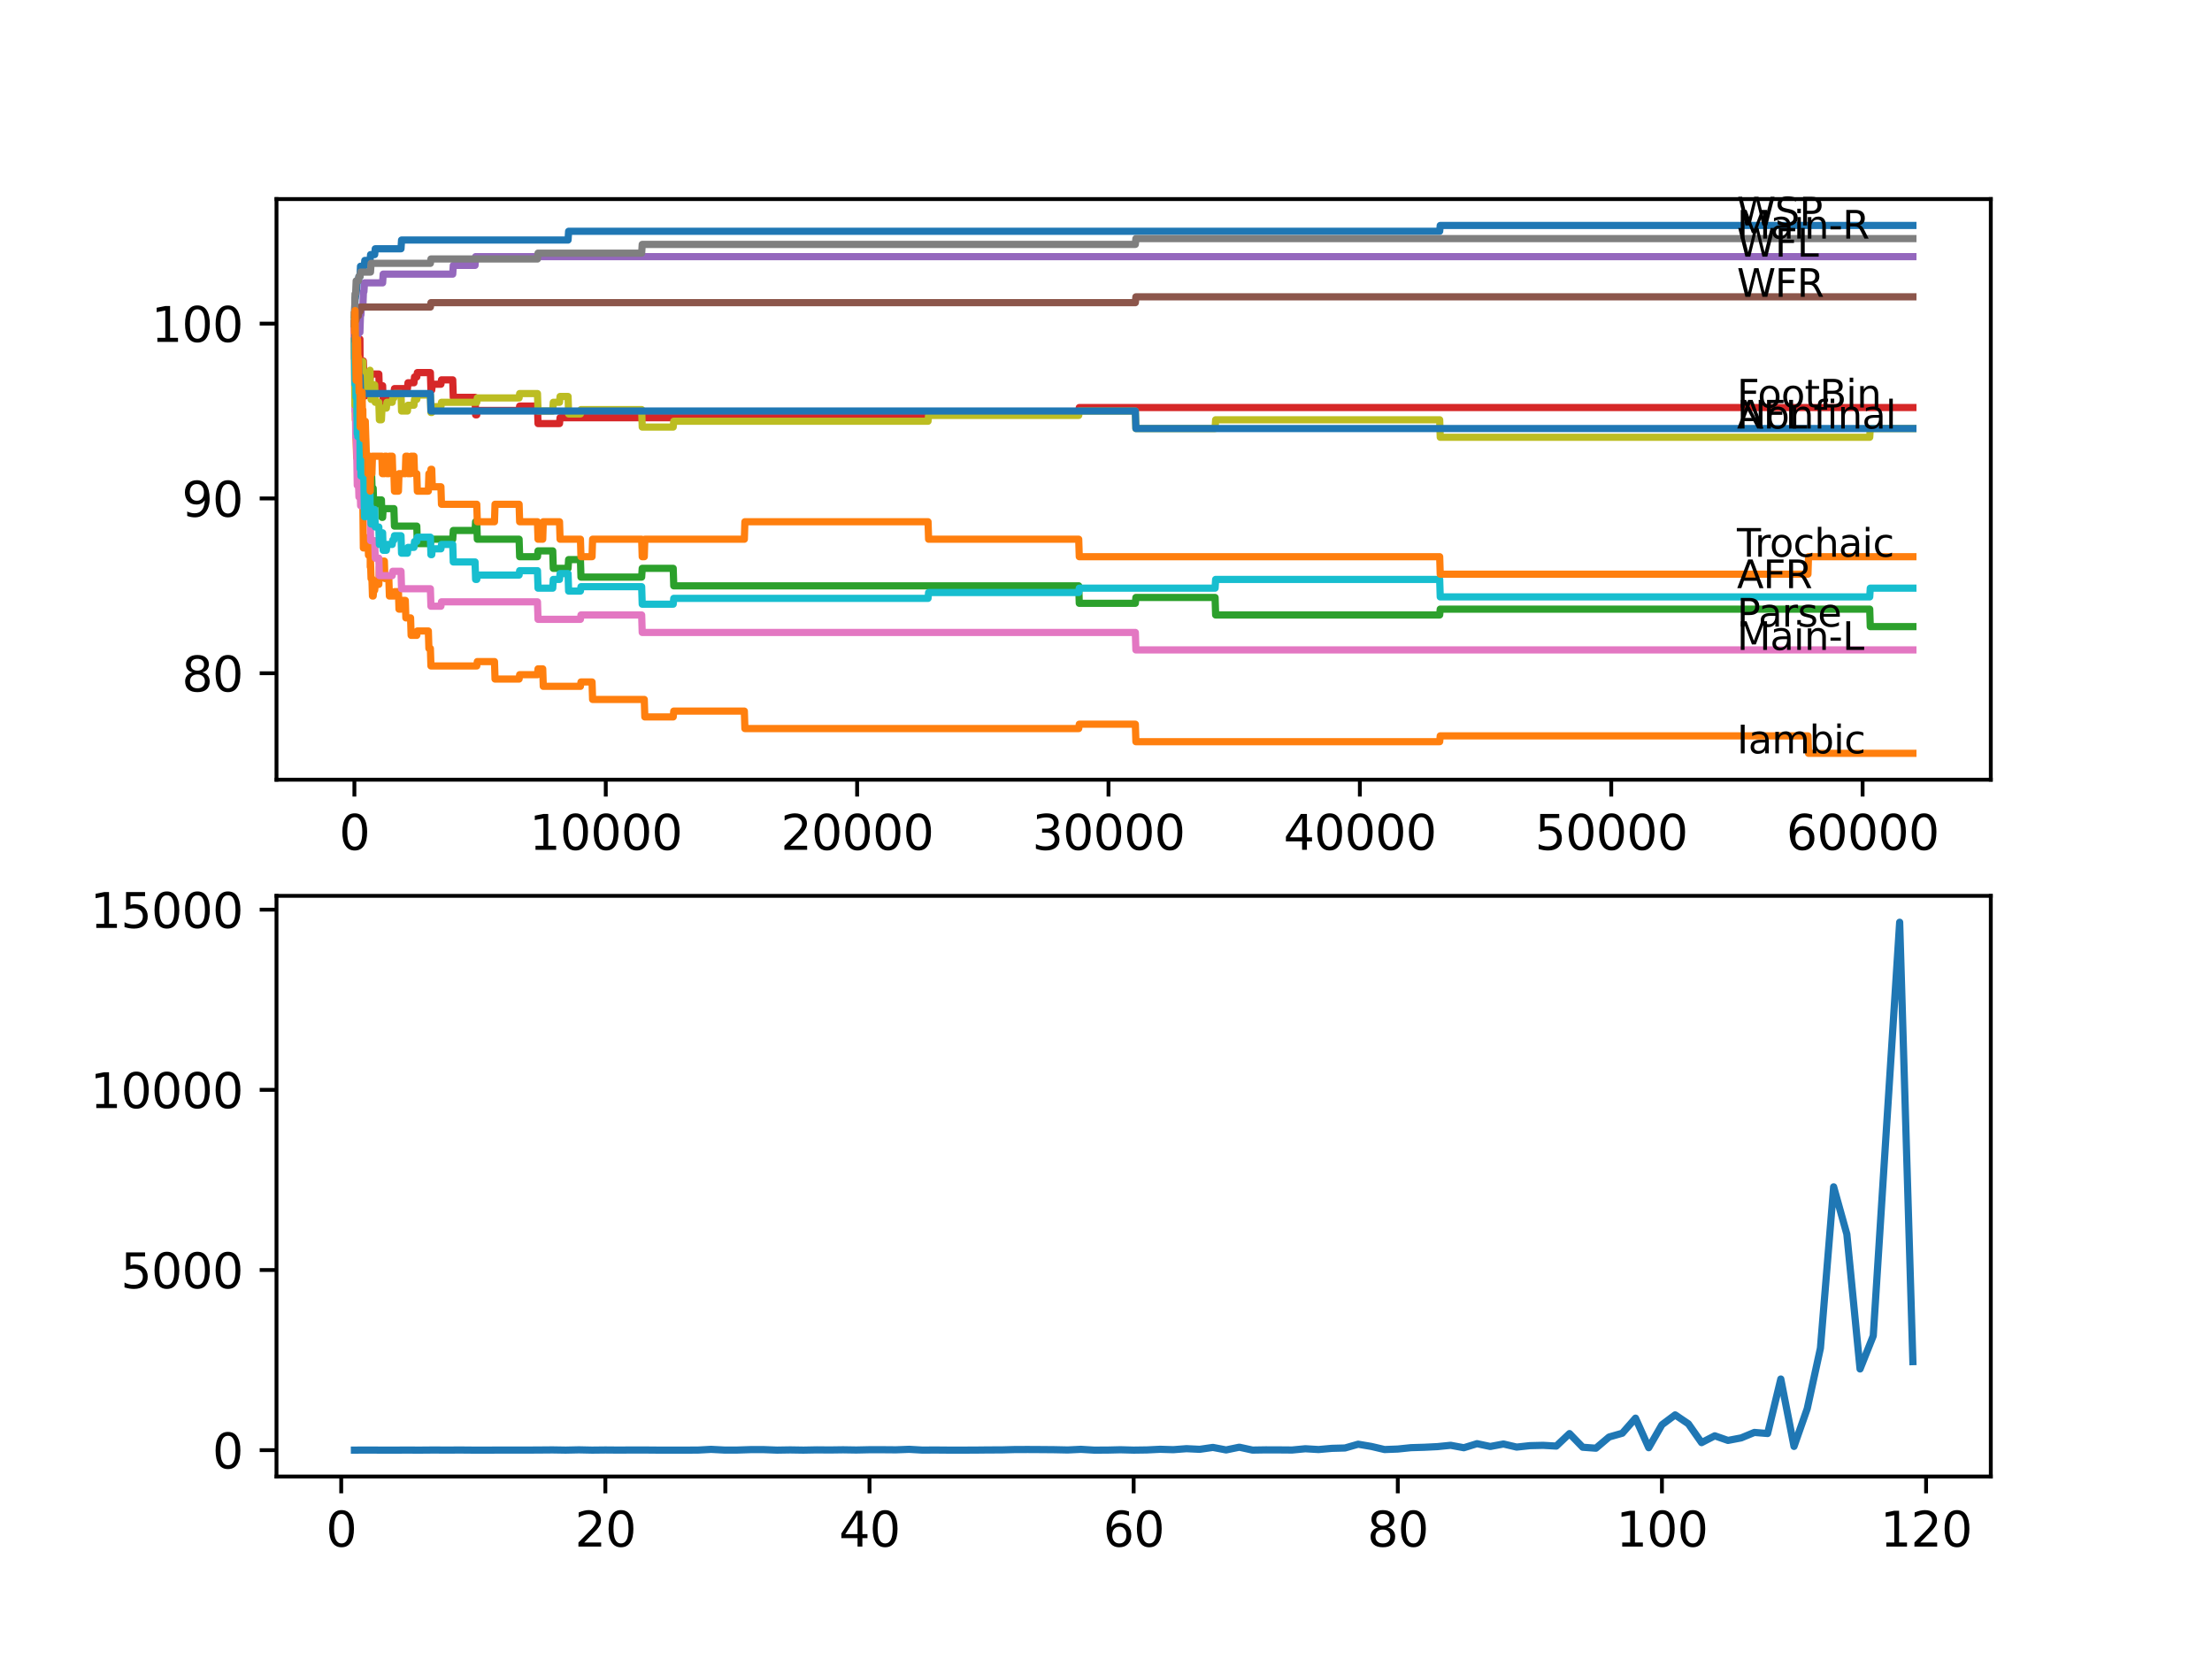 <?xml version="1.0" encoding="utf-8" standalone="no"?>
<!DOCTYPE svg PUBLIC "-//W3C//DTD SVG 1.1//EN"
  "http://www.w3.org/Graphics/SVG/1.1/DTD/svg11.dtd">
<svg xmlns:xlink="http://www.w3.org/1999/xlink" width="460.8pt" height="345.6pt" viewBox="0 0 460.8 345.6" xmlns="http://www.w3.org/2000/svg" version="1.1">
 <defs>
  <style type="text/css">*{stroke-linejoin: round; stroke-linecap: butt}</style>
 </defs>
 <g id="figure_1">
  <g id="patch_1">
   <path d="M 0 345.6 
L 460.8 345.6 
L 460.8 0 
L 0 0 
z
" style="fill: #ffffff"/>
  </g>
  <g id="axes_1">
   <g id="patch_2">
    <path d="M 57.6 162.432 
L 414.72 162.432 
L 414.72 41.472 
L 57.6 41.472 
z
" style="fill: #ffffff"/>
   </g>
   <g id="matplotlib.axis_1">
    <g id="xtick_1">
     <g id="line2d_1">
      <defs>
       <path id="m37c43d8605" d="M 0 0 
L 0 3.5 
" style="stroke: #000000; stroke-width: 0.8"/>
      </defs>
      <g>
       <use xlink:href="#m37c43d8605" x="73.827" y="162.432" style="stroke: #000000; stroke-width: 0.8"/>
      </g>
     </g>
     <g id="text_1">
      <!-- 0 -->
      <g transform="translate(70.646 177.03)scale(0.1 -0.1)">
       <defs>
        <path id="DejaVuSans-30" d="M 2034 4250 
Q 1547 4250 1301 3770 
Q 1056 3291 1056 2328 
Q 1056 1369 1301 889 
Q 1547 409 2034 409 
Q 2525 409 2770 889 
Q 3016 1369 3016 2328 
Q 3016 3291 2770 3770 
Q 2525 4250 2034 4250 
z
M 2034 4750 
Q 2819 4750 3233 4129 
Q 3647 3509 3647 2328 
Q 3647 1150 3233 529 
Q 2819 -91 2034 -91 
Q 1250 -91 836 529 
Q 422 1150 422 2328 
Q 422 3509 836 4129 
Q 1250 4750 2034 4750 
z
" transform="scale(0.016)"/>
       </defs>
       <use xlink:href="#DejaVuSans-30"/>
      </g>
     </g>
    </g>
    <g id="xtick_2">
     <g id="line2d_2">
      <g>
       <use xlink:href="#m37c43d8605" x="126.192" y="162.432" style="stroke: #000000; stroke-width: 0.8"/>
      </g>
     </g>
     <g id="text_2">
      <!-- 10000 -->
      <g transform="translate(110.286 177.03)scale(0.1 -0.1)">
       <defs>
        <path id="DejaVuSans-31" d="M 794 531 
L 1825 531 
L 1825 4091 
L 703 3866 
L 703 4441 
L 1819 4666 
L 2450 4666 
L 2450 531 
L 3481 531 
L 3481 0 
L 794 0 
L 794 531 
z
" transform="scale(0.016)"/>
       </defs>
       <use xlink:href="#DejaVuSans-31"/>
       <use xlink:href="#DejaVuSans-30" x="63.623"/>
       <use xlink:href="#DejaVuSans-30" x="127.246"/>
       <use xlink:href="#DejaVuSans-30" x="190.869"/>
       <use xlink:href="#DejaVuSans-30" x="254.492"/>
      </g>
     </g>
    </g>
    <g id="xtick_3">
     <g id="line2d_3">
      <g>
       <use xlink:href="#m37c43d8605" x="178.556" y="162.432" style="stroke: #000000; stroke-width: 0.8"/>
      </g>
     </g>
     <g id="text_3">
      <!-- 20000 -->
      <g transform="translate(162.65 177.03)scale(0.1 -0.1)">
       <defs>
        <path id="DejaVuSans-32" d="M 1228 531 
L 3431 531 
L 3431 0 
L 469 0 
L 469 531 
Q 828 903 1448 1529 
Q 2069 2156 2228 2338 
Q 2531 2678 2651 2914 
Q 2772 3150 2772 3378 
Q 2772 3750 2511 3984 
Q 2250 4219 1831 4219 
Q 1534 4219 1204 4116 
Q 875 4013 500 3803 
L 500 4441 
Q 881 4594 1212 4672 
Q 1544 4750 1819 4750 
Q 2544 4750 2975 4387 
Q 3406 4025 3406 3419 
Q 3406 3131 3298 2873 
Q 3191 2616 2906 2266 
Q 2828 2175 2409 1742 
Q 1991 1309 1228 531 
z
" transform="scale(0.016)"/>
       </defs>
       <use xlink:href="#DejaVuSans-32"/>
       <use xlink:href="#DejaVuSans-30" x="63.623"/>
       <use xlink:href="#DejaVuSans-30" x="127.246"/>
       <use xlink:href="#DejaVuSans-30" x="190.869"/>
       <use xlink:href="#DejaVuSans-30" x="254.492"/>
      </g>
     </g>
    </g>
    <g id="xtick_4">
     <g id="line2d_4">
      <g>
       <use xlink:href="#m37c43d8605" x="230.921" y="162.432" style="stroke: #000000; stroke-width: 0.8"/>
      </g>
     </g>
     <g id="text_4">
      <!-- 30000 -->
      <g transform="translate(215.015 177.03)scale(0.1 -0.1)">
       <defs>
        <path id="DejaVuSans-33" d="M 2597 2516 
Q 3050 2419 3304 2112 
Q 3559 1806 3559 1356 
Q 3559 666 3084 287 
Q 2609 -91 1734 -91 
Q 1441 -91 1130 -33 
Q 819 25 488 141 
L 488 750 
Q 750 597 1062 519 
Q 1375 441 1716 441 
Q 2309 441 2620 675 
Q 2931 909 2931 1356 
Q 2931 1769 2642 2001 
Q 2353 2234 1838 2234 
L 1294 2234 
L 1294 2753 
L 1863 2753 
Q 2328 2753 2575 2939 
Q 2822 3125 2822 3475 
Q 2822 3834 2567 4026 
Q 2313 4219 1838 4219 
Q 1578 4219 1281 4162 
Q 984 4106 628 3988 
L 628 4550 
Q 988 4650 1302 4700 
Q 1616 4750 1894 4750 
Q 2613 4750 3031 4423 
Q 3450 4097 3450 3541 
Q 3450 3153 3228 2886 
Q 3006 2619 2597 2516 
z
" transform="scale(0.016)"/>
       </defs>
       <use xlink:href="#DejaVuSans-33"/>
       <use xlink:href="#DejaVuSans-30" x="63.623"/>
       <use xlink:href="#DejaVuSans-30" x="127.246"/>
       <use xlink:href="#DejaVuSans-30" x="190.869"/>
       <use xlink:href="#DejaVuSans-30" x="254.492"/>
      </g>
     </g>
    </g>
    <g id="xtick_5">
     <g id="line2d_5">
      <g>
       <use xlink:href="#m37c43d8605" x="283.285" y="162.432" style="stroke: #000000; stroke-width: 0.8"/>
      </g>
     </g>
     <g id="text_5">
      <!-- 40000 -->
      <g transform="translate(267.379 177.03)scale(0.1 -0.1)">
       <defs>
        <path id="DejaVuSans-34" d="M 2419 4116 
L 825 1625 
L 2419 1625 
L 2419 4116 
z
M 2253 4666 
L 3047 4666 
L 3047 1625 
L 3713 1625 
L 3713 1100 
L 3047 1100 
L 3047 0 
L 2419 0 
L 2419 1100 
L 313 1100 
L 313 1709 
L 2253 4666 
z
" transform="scale(0.016)"/>
       </defs>
       <use xlink:href="#DejaVuSans-34"/>
       <use xlink:href="#DejaVuSans-30" x="63.623"/>
       <use xlink:href="#DejaVuSans-30" x="127.246"/>
       <use xlink:href="#DejaVuSans-30" x="190.869"/>
       <use xlink:href="#DejaVuSans-30" x="254.492"/>
      </g>
     </g>
    </g>
    <g id="xtick_6">
     <g id="line2d_6">
      <g>
       <use xlink:href="#m37c43d8605" x="335.65" y="162.432" style="stroke: #000000; stroke-width: 0.8"/>
      </g>
     </g>
     <g id="text_6">
      <!-- 50000 -->
      <g transform="translate(319.744 177.03)scale(0.1 -0.1)">
       <defs>
        <path id="DejaVuSans-35" d="M 691 4666 
L 3169 4666 
L 3169 4134 
L 1269 4134 
L 1269 2991 
Q 1406 3038 1543 3061 
Q 1681 3084 1819 3084 
Q 2600 3084 3056 2656 
Q 3513 2228 3513 1497 
Q 3513 744 3044 326 
Q 2575 -91 1722 -91 
Q 1428 -91 1123 -41 
Q 819 9 494 109 
L 494 744 
Q 775 591 1075 516 
Q 1375 441 1709 441 
Q 2250 441 2565 725 
Q 2881 1009 2881 1497 
Q 2881 1984 2565 2268 
Q 2250 2553 1709 2553 
Q 1456 2553 1204 2497 
Q 953 2441 691 2322 
L 691 4666 
z
" transform="scale(0.016)"/>
       </defs>
       <use xlink:href="#DejaVuSans-35"/>
       <use xlink:href="#DejaVuSans-30" x="63.623"/>
       <use xlink:href="#DejaVuSans-30" x="127.246"/>
       <use xlink:href="#DejaVuSans-30" x="190.869"/>
       <use xlink:href="#DejaVuSans-30" x="254.492"/>
      </g>
     </g>
    </g>
    <g id="xtick_7">
     <g id="line2d_7">
      <g>
       <use xlink:href="#m37c43d8605" x="388.014" y="162.432" style="stroke: #000000; stroke-width: 0.8"/>
      </g>
     </g>
     <g id="text_7">
      <!-- 60000 -->
      <g transform="translate(372.108 177.03)scale(0.1 -0.1)">
       <defs>
        <path id="DejaVuSans-36" d="M 2113 2584 
Q 1688 2584 1439 2293 
Q 1191 2003 1191 1497 
Q 1191 994 1439 701 
Q 1688 409 2113 409 
Q 2538 409 2786 701 
Q 3034 994 3034 1497 
Q 3034 2003 2786 2293 
Q 2538 2584 2113 2584 
z
M 3366 4563 
L 3366 3988 
Q 3128 4100 2886 4159 
Q 2644 4219 2406 4219 
Q 1781 4219 1451 3797 
Q 1122 3375 1075 2522 
Q 1259 2794 1537 2939 
Q 1816 3084 2150 3084 
Q 2853 3084 3261 2657 
Q 3669 2231 3669 1497 
Q 3669 778 3244 343 
Q 2819 -91 2113 -91 
Q 1303 -91 875 529 
Q 447 1150 447 2328 
Q 447 3434 972 4092 
Q 1497 4750 2381 4750 
Q 2619 4750 2861 4703 
Q 3103 4656 3366 4563 
z
" transform="scale(0.016)"/>
       </defs>
       <use xlink:href="#DejaVuSans-36"/>
       <use xlink:href="#DejaVuSans-30" x="63.623"/>
       <use xlink:href="#DejaVuSans-30" x="127.246"/>
       <use xlink:href="#DejaVuSans-30" x="190.869"/>
       <use xlink:href="#DejaVuSans-30" x="254.492"/>
      </g>
     </g>
    </g>
   </g>
   <g id="matplotlib.axis_2">
    <g id="ytick_1">
     <g id="line2d_8">
      <defs>
       <path id="m6ec04d6be3" d="M 0 0 
L -3.5 0 
" style="stroke: #000000; stroke-width: 0.8"/>
      </defs>
      <g>
       <use xlink:href="#m6ec04d6be3" x="57.6" y="140.245" style="stroke: #000000; stroke-width: 0.8"/>
      </g>
     </g>
     <g id="text_8">
      <!-- 80 -->
      <g transform="translate(37.875 144.044)scale(0.1 -0.1)">
       <defs>
        <path id="DejaVuSans-38" d="M 2034 2216 
Q 1584 2216 1326 1975 
Q 1069 1734 1069 1313 
Q 1069 891 1326 650 
Q 1584 409 2034 409 
Q 2484 409 2743 651 
Q 3003 894 3003 1313 
Q 3003 1734 2745 1975 
Q 2488 2216 2034 2216 
z
M 1403 2484 
Q 997 2584 770 2862 
Q 544 3141 544 3541 
Q 544 4100 942 4425 
Q 1341 4750 2034 4750 
Q 2731 4750 3128 4425 
Q 3525 4100 3525 3541 
Q 3525 3141 3298 2862 
Q 3072 2584 2669 2484 
Q 3125 2378 3379 2068 
Q 3634 1759 3634 1313 
Q 3634 634 3220 271 
Q 2806 -91 2034 -91 
Q 1263 -91 848 271 
Q 434 634 434 1313 
Q 434 1759 690 2068 
Q 947 2378 1403 2484 
z
M 1172 3481 
Q 1172 3119 1398 2916 
Q 1625 2713 2034 2713 
Q 2441 2713 2670 2916 
Q 2900 3119 2900 3481 
Q 2900 3844 2670 4047 
Q 2441 4250 2034 4250 
Q 1625 4250 1398 4047 
Q 1172 3844 1172 3481 
z
" transform="scale(0.016)"/>
       </defs>
       <use xlink:href="#DejaVuSans-38"/>
       <use xlink:href="#DejaVuSans-30" x="63.623"/>
      </g>
     </g>
    </g>
    <g id="ytick_2">
     <g id="line2d_9">
      <g>
       <use xlink:href="#m6ec04d6be3" x="57.6" y="103.833" style="stroke: #000000; stroke-width: 0.8"/>
      </g>
     </g>
     <g id="text_9">
      <!-- 90 -->
      <g transform="translate(37.875 107.632)scale(0.1 -0.1)">
       <defs>
        <path id="DejaVuSans-39" d="M 703 97 
L 703 672 
Q 941 559 1184 500 
Q 1428 441 1663 441 
Q 2288 441 2617 861 
Q 2947 1281 2994 2138 
Q 2813 1869 2534 1725 
Q 2256 1581 1919 1581 
Q 1219 1581 811 2004 
Q 403 2428 403 3163 
Q 403 3881 828 4315 
Q 1253 4750 1959 4750 
Q 2769 4750 3195 4129 
Q 3622 3509 3622 2328 
Q 3622 1225 3098 567 
Q 2575 -91 1691 -91 
Q 1453 -91 1209 -44 
Q 966 3 703 97 
z
M 1959 2075 
Q 2384 2075 2632 2365 
Q 2881 2656 2881 3163 
Q 2881 3666 2632 3958 
Q 2384 4250 1959 4250 
Q 1534 4250 1286 3958 
Q 1038 3666 1038 3163 
Q 1038 2656 1286 2365 
Q 1534 2075 1959 2075 
z
" transform="scale(0.016)"/>
       </defs>
       <use xlink:href="#DejaVuSans-39"/>
       <use xlink:href="#DejaVuSans-30" x="63.623"/>
      </g>
     </g>
    </g>
    <g id="ytick_3">
     <g id="line2d_10">
      <g>
       <use xlink:href="#m6ec04d6be3" x="57.6" y="67.421" style="stroke: #000000; stroke-width: 0.8"/>
      </g>
     </g>
     <g id="text_10">
      <!-- 100 -->
      <g transform="translate(31.512 71.221)scale(0.1 -0.1)">
       <use xlink:href="#DejaVuSans-31"/>
       <use xlink:href="#DejaVuSans-30" x="63.623"/>
       <use xlink:href="#DejaVuSans-30" x="127.246"/>
      </g>
     </g>
    </g>
   </g>
   <g id="line2d_11">
    <path d="M 73.833 65.601 
L 73.848 65.601 
L 73.969 62.142 
L 74.026 62.142 
L 74.142 61.231 
L 74.178 61.231 
L 74.294 60.321 
L 74.304 60.321 
L 74.419 58.501 
L 74.66 58.501 
L 74.775 57.59 
L 74.985 57.59 
L 75.1 55.466 
L 75.88 55.466 
L 75.995 54.253 
L 77.085 54.253 
L 77.2 53.039 
L 78.053 53.039 
L 78.169 51.825 
L 83.536 51.825 
L 83.651 50.004 
L 118.337 50.004 
L 118.453 48.184 
L 299.911 48.184 
L 300.026 46.97 
L 398.487 46.97 
L 398.487 46.97 
" clip-path="url(#pce4323eb65)" style="fill: none; stroke: #1f77b4; stroke-width: 1.5; stroke-linecap: square"/>
   </g>
   <g id="line2d_12">
    <path d="M 73.833 65.601 
L 73.848 65.601 
L 73.985 83.807 
L 73.99 83.807 
L 74.026 87.448 
L 74.1 85.324 
L 74.11 85.324 
L 74.121 84.414 
L 74.178 91.696 
L 74.184 91.696 
L 74.189 91.696 
L 74.304 95.337 
L 74.419 92.606 
L 74.608 92.606 
L 74.723 96.247 
L 74.985 96.247 
L 75.027 94.123 
L 75.063 101.406 
L 75.069 101.406 
L 75.278 101.406 
L 75.393 105.047 
L 75.456 105.047 
L 75.571 104.137 
L 75.576 104.137 
L 75.697 114.15 
L 75.88 114.15 
L 75.995 112.936 
L 76.095 112.936 
L 76.21 112.026 
L 76.645 112.026 
L 76.76 115.667 
L 77.085 115.667 
L 77.126 114.453 
L 77.132 118.095 
L 77.184 116.881 
L 77.299 120.522 
L 77.477 120.522 
L 77.592 124.163 
L 77.739 124.163 
L 77.854 122.949 
L 78.053 122.949 
L 78.169 121.736 
L 78.917 121.736 
L 79.033 118.095 
L 79.457 118.095 
L 79.572 116.881 
L 80.069 116.881 
L 80.185 120.522 
L 81.001 120.522 
L 81.117 124.163 
L 82.059 124.163 
L 82.174 123.253 
L 83.002 123.253 
L 83.117 126.894 
L 83.536 126.894 
L 83.651 125.073 
L 84.431 125.073 
L 84.546 128.715 
L 85.531 128.715 
L 85.646 132.356 
L 86.824 132.356 
L 86.94 131.446 
L 89.233 131.446 
L 89.348 135.087 
L 89.657 135.087 
L 89.772 138.728 
L 99.319 138.728 
L 99.434 137.818 
L 103.01 137.818 
L 103.125 141.459 
L 108.137 141.459 
L 108.252 140.549 
L 111.965 140.549 
L 112.08 139.335 
L 113.059 139.335 
L 113.174 142.976 
L 120.914 142.976 
L 121.029 142.066 
L 123.333 142.066 
L 123.448 145.707 
L 134.214 145.707 
L 134.329 149.348 
L 140.241 149.348 
L 140.357 148.134 
L 155.061 148.134 
L 155.176 151.775 
L 224.716 151.775 
L 224.831 150.865 
L 236.513 150.865 
L 236.629 154.506 
L 299.911 154.506 
L 300.026 153.293 
L 376.63 153.293 
L 376.746 156.934 
L 398.487 156.934 
L 398.487 156.934 
" clip-path="url(#pce4323eb65)" style="fill: none; stroke: #ff7f0e; stroke-width: 1.5; stroke-linecap: square"/>
   </g>
   <g id="line2d_13">
    <path d="M 73.833 67.421 
L 73.948 64.691 
L 74.068 72.883 
L 74.084 72.883 
L 74.11 71.063 
L 74.147 78.345 
L 74.178 78.345 
L 74.189 77.435 
L 74.194 81.076 
L 74.273 81.076 
L 74.335 81.076 
L 74.414 84.717 
L 74.445 82.896 
L 74.493 82.896 
L 74.613 90.179 
L 74.66 90.179 
L 74.775 89.269 
L 74.807 89.269 
L 74.922 92.91 
L 74.974 92.91 
L 75.016 87.145 
L 75.089 90.786 
L 75.184 90.786 
L 75.299 88.965 
L 75.362 88.965 
L 75.482 96.247 
L 75.592 96.247 
L 75.65 95.034 
L 75.655 98.675 
L 75.697 96.854 
L 75.812 96.854 
L 75.927 93.82 
L 76.095 93.82 
L 76.21 97.461 
L 77.085 97.461 
L 77.163 96.247 
L 77.168 99.889 
L 77.189 98.068 
L 77.388 98.068 
L 77.503 101.709 
L 77.739 101.709 
L 77.854 105.35 
L 78.053 105.35 
L 78.169 104.137 
L 79.457 104.137 
L 79.572 107.778 
L 79.708 107.778 
L 79.823 105.957 
L 82.059 105.957 
L 82.174 109.598 
L 86.824 109.598 
L 86.94 113.24 
L 89.657 113.24 
L 89.772 112.329 
L 94.312 112.329 
L 94.428 110.509 
L 98.962 110.509 
L 99.078 108.688 
L 99.319 108.688 
L 99.434 112.329 
L 108.137 112.329 
L 108.252 115.971 
L 111.965 115.971 
L 112.08 114.757 
L 115.143 114.757 
L 115.258 118.398 
L 118.337 118.398 
L 118.453 116.577 
L 120.914 116.577 
L 121.029 120.219 
L 133.67 120.219 
L 133.785 118.398 
L 140.241 118.398 
L 140.357 122.039 
L 224.716 122.039 
L 224.831 125.68 
L 236.513 125.68 
L 236.629 124.467 
L 253.123 124.467 
L 253.239 128.108 
L 299.911 128.108 
L 300.026 126.894 
L 389.496 126.894 
L 389.611 130.535 
L 398.487 130.535 
L 398.487 130.535 
" clip-path="url(#pce4323eb65)" style="fill: none; stroke: #2ca02c; stroke-width: 1.5; stroke-linecap: square"/>
   </g>
   <g id="line2d_14">
    <path d="M 73.833 67.421 
L 73.869 74.704 
L 73.948 70.941 
L 73.958 70.941 
L 74.074 69.121 
L 74.079 69.121 
L 74.163 66.693 
L 74.168 70.334 
L 74.189 69.121 
L 74.32 69.121 
L 74.435 75.493 
L 74.498 75.493 
L 74.623 71.852 
L 74.681 71.852 
L 74.796 70.638 
L 74.974 70.638 
L 75.016 77.92 
L 75.089 77.01 
L 75.095 77.01 
L 75.184 75.796 
L 75.189 79.437 
L 75.194 79.437 
L 75.43 79.437 
L 75.545 77.313 
L 75.582 77.313 
L 75.686 75.189 
L 75.802 78.831 
L 75.812 78.831 
L 75.927 82.472 
L 76.095 82.472 
L 76.21 81.561 
L 76.215 81.561 
L 76.331 80.348 
L 76.613 80.348 
L 76.728 79.134 
L 77.074 79.134 
L 77.189 77.92 
L 78.917 77.92 
L 79.033 81.561 
L 79.546 81.561 
L 79.661 80.348 
L 79.708 80.348 
L 79.823 83.989 
L 80.488 83.989 
L 80.603 82.775 
L 81.708 82.775 
L 81.824 81.865 
L 82.059 81.865 
L 82.174 80.955 
L 84.876 80.955 
L 84.992 79.741 
L 86.233 79.741 
L 86.348 78.527 
L 86.824 78.527 
L 86.94 77.617 
L 89.657 77.617 
L 89.772 81.258 
L 89.94 81.258 
L 90.055 80.044 
L 91.851 80.044 
L 91.967 79.134 
L 94.312 79.134 
L 94.428 82.775 
L 98.962 82.775 
L 99.078 86.416 
L 99.319 86.416 
L 99.434 85.506 
L 108.137 85.506 
L 108.252 84.596 
L 111.965 84.596 
L 112.08 88.237 
L 116.557 88.237 
L 116.672 87.023 
L 193.328 87.023 
L 193.444 85.809 
L 224.716 85.809 
L 224.831 84.899 
L 398.487 84.899 
L 398.487 84.899 
" clip-path="url(#pce4323eb65)" style="fill: none; stroke: #d62728; stroke-width: 1.5; stroke-linecap: square"/>
   </g>
   <g id="line2d_15">
    <path d="M 73.833 67.421 
L 73.869 67.421 
L 73.985 73.794 
L 73.99 73.794 
L 74.105 71.063 
L 74.414 71.063 
L 74.529 69.242 
L 74.974 69.242 
L 75.095 65.601 
L 75.184 65.601 
L 75.299 63.78 
L 75.592 63.78 
L 75.713 60.746 
L 75.812 60.746 
L 75.927 58.925 
L 79.708 58.925 
L 79.823 57.105 
L 94.312 57.105 
L 94.428 55.284 
L 98.962 55.284 
L 99.078 53.464 
L 398.487 53.464 
L 398.487 53.464 
" clip-path="url(#pce4323eb65)" style="fill: none; stroke: #9467bd; stroke-width: 1.5; stroke-linecap: square"/>
   </g>
   <g id="line2d_16">
    <path d="M 73.833 67.421 
L 73.869 67.421 
L 73.985 66.693 
L 74.178 66.693 
L 74.294 65.783 
L 74.66 65.783 
L 74.775 64.873 
L 75.011 64.873 
L 75.126 63.962 
L 89.657 63.962 
L 89.772 63.052 
L 236.513 63.052 
L 236.629 61.838 
L 398.487 61.838 
L 398.487 61.838 
" clip-path="url(#pce4323eb65)" style="fill: none; stroke: #8c564b; stroke-width: 1.5; stroke-linecap: square"/>
   </g>
   <g id="line2d_17">
    <path d="M 73.833 67.421 
L 73.927 85.627 
L 73.964 83.807 
L 74.026 83.807 
L 74.11 91.089 
L 74.142 90.179 
L 74.178 90.179 
L 74.294 93.82 
L 74.304 93.82 
L 74.424 101.102 
L 74.534 101.102 
L 74.65 99.889 
L 74.66 99.889 
L 74.775 103.53 
L 74.854 103.53 
L 74.969 101.709 
L 75.011 101.709 
L 75.126 105.35 
L 77.085 105.35 
L 77.205 112.633 
L 78.053 112.633 
L 78.169 116.274 
L 78.917 116.274 
L 79.033 119.915 
L 81.708 119.915 
L 81.824 119.005 
L 83.536 119.005 
L 83.651 122.646 
L 89.657 122.646 
L 89.772 126.287 
L 91.851 126.287 
L 91.967 125.377 
L 111.965 125.377 
L 112.08 129.018 
L 120.914 129.018 
L 121.029 128.108 
L 133.67 128.108 
L 133.785 131.749 
L 236.513 131.749 
L 236.629 135.39 
L 398.487 135.39 
L 398.487 135.39 
" clip-path="url(#pce4323eb65)" style="fill: none; stroke: #e377c2; stroke-width: 1.5; stroke-linecap: square"/>
   </g>
   <g id="line2d_18">
    <path d="M 73.833 67.421 
L 73.958 61.231 
L 74.084 61.231 
L 74.199 58.501 
L 74.66 58.501 
L 74.775 57.59 
L 75.011 57.59 
L 75.126 56.68 
L 77.184 56.68 
L 77.299 54.859 
L 89.657 54.859 
L 89.772 53.949 
L 111.965 53.949 
L 112.08 52.735 
L 133.67 52.735 
L 133.785 50.915 
L 236.513 50.915 
L 236.629 49.701 
L 398.487 49.701 
L 398.487 49.701 
" clip-path="url(#pce4323eb65)" style="fill: none; stroke: #7f7f7f; stroke-width: 1.5; stroke-linecap: square"/>
   </g>
   <g id="line2d_19">
    <path d="M 73.833 71.063 
L 73.927 84.414 
L 73.953 80.772 
L 73.969 80.772 
L 74.026 78.952 
L 74.032 82.593 
L 74.074 81.379 
L 74.079 81.379 
L 74.178 76.828 
L 74.089 83.807 
L 74.194 79.255 
L 74.304 79.255 
L 74.335 86.538 
L 74.419 85.627 
L 74.493 85.627 
L 74.623 78.345 
L 74.66 78.345 
L 74.681 81.986 
L 74.77 78.952 
L 74.807 78.952 
L 74.927 75.311 
L 74.985 75.311 
L 75.016 82.593 
L 75.1 80.469 
L 75.362 80.469 
L 75.482 76.524 
L 75.582 76.524 
L 75.592 75.311 
L 75.597 78.952 
L 75.681 78.042 
L 75.88 78.042 
L 75.995 81.683 
L 76.095 81.683 
L 76.21 80.772 
L 76.215 80.772 
L 76.331 79.559 
L 76.613 79.559 
L 76.728 78.345 
L 77.074 78.345 
L 77.085 77.131 
L 77.09 80.772 
L 77.179 79.559 
L 77.184 79.559 
L 77.299 83.2 
L 77.388 83.2 
L 77.503 81.379 
L 77.739 81.379 
L 77.854 80.166 
L 78.053 80.166 
L 78.169 83.807 
L 78.917 83.807 
L 79.033 87.448 
L 79.457 87.448 
L 79.577 85.021 
L 80.488 85.021 
L 80.603 83.807 
L 81.708 83.807 
L 81.824 82.896 
L 82.059 82.896 
L 82.174 81.986 
L 83.536 81.986 
L 83.651 85.627 
L 84.876 85.627 
L 84.992 84.414 
L 86.233 84.414 
L 86.348 83.2 
L 86.824 83.2 
L 86.94 82.29 
L 89.657 82.29 
L 89.772 85.931 
L 89.94 85.931 
L 90.055 84.717 
L 91.851 84.717 
L 91.967 83.807 
L 99.319 83.807 
L 99.434 82.896 
L 108.137 82.896 
L 108.252 81.986 
L 111.965 81.986 
L 112.08 85.627 
L 115.143 85.627 
L 115.258 83.807 
L 116.557 83.807 
L 116.672 82.593 
L 118.337 82.593 
L 118.453 86.234 
L 120.914 86.234 
L 121.029 85.324 
L 133.67 85.324 
L 133.785 88.965 
L 140.241 88.965 
L 140.357 87.751 
L 193.328 87.751 
L 193.444 86.538 
L 224.716 86.538 
L 224.831 85.627 
L 236.513 85.627 
L 236.629 89.269 
L 253.123 89.269 
L 253.239 87.448 
L 299.911 87.448 
L 300.026 91.089 
L 389.496 91.089 
L 389.611 89.269 
L 398.487 89.269 
L 398.487 89.269 
" clip-path="url(#pce4323eb65)" style="fill: none; stroke: #bcbd22; stroke-width: 1.5; stroke-linecap: square"/>
   </g>
   <g id="line2d_20">
    <path d="M 73.833 71.063 
L 73.927 80.044 
L 73.948 78.224 
L 73.99 72.762 
L 74.032 80.044 
L 74.053 78.831 
L 74.079 78.831 
L 74.084 77.617 
L 74.168 82.775 
L 74.173 81.561 
L 74.189 81.561 
L 74.304 80.348 
L 74.424 90.361 
L 74.493 90.361 
L 74.534 87.327 
L 74.54 90.968 
L 74.608 87.933 
L 74.681 87.933 
L 74.801 84.899 
L 74.807 84.899 
L 74.854 83.079 
L 74.859 86.72 
L 74.911 86.72 
L 74.974 86.72 
L 75.016 97.643 
L 75.095 96.733 
L 75.184 95.519 
L 75.189 99.16 
L 75.194 99.16 
L 75.362 99.16 
L 75.482 95.216 
L 75.582 95.216 
L 75.592 94.002 
L 75.597 97.643 
L 75.681 96.733 
L 75.686 96.733 
L 75.802 100.374 
L 75.812 100.374 
L 75.933 107.657 
L 76.095 107.657 
L 76.21 106.746 
L 76.215 106.746 
L 76.331 105.532 
L 76.613 105.532 
L 76.728 104.319 
L 77.074 104.319 
L 77.085 103.105 
L 77.09 106.746 
L 77.179 105.532 
L 77.184 105.532 
L 77.299 109.174 
L 77.388 109.174 
L 77.503 107.353 
L 77.739 107.353 
L 77.854 106.139 
L 78.053 106.139 
L 78.169 109.781 
L 78.917 109.781 
L 79.033 113.422 
L 79.457 113.422 
L 79.577 110.994 
L 79.708 110.994 
L 79.823 114.635 
L 80.488 114.635 
L 80.603 113.422 
L 81.708 113.422 
L 81.824 112.511 
L 82.059 112.511 
L 82.174 111.601 
L 83.536 111.601 
L 83.651 115.242 
L 84.876 115.242 
L 84.992 114.029 
L 86.233 114.029 
L 86.348 112.815 
L 86.824 112.815 
L 86.94 111.905 
L 89.657 111.905 
L 89.772 115.546 
L 89.94 115.546 
L 90.055 114.332 
L 91.851 114.332 
L 91.967 113.422 
L 94.312 113.422 
L 94.428 117.063 
L 98.962 117.063 
L 99.078 120.704 
L 99.319 120.704 
L 99.434 119.794 
L 108.137 119.794 
L 108.252 118.883 
L 111.965 118.883 
L 112.08 122.525 
L 115.143 122.525 
L 115.258 120.704 
L 116.557 120.704 
L 116.672 119.49 
L 118.337 119.49 
L 118.453 123.132 
L 120.914 123.132 
L 121.029 122.221 
L 133.67 122.221 
L 133.785 125.862 
L 140.241 125.862 
L 140.357 124.649 
L 193.328 124.649 
L 193.444 123.435 
L 224.716 123.435 
L 224.831 122.525 
L 253.123 122.525 
L 253.239 120.704 
L 299.911 120.704 
L 300.026 124.345 
L 389.496 124.345 
L 389.611 122.525 
L 398.487 122.525 
L 398.487 122.525 
" clip-path="url(#pce4323eb65)" style="fill: none; stroke: #17becf; stroke-width: 1.5; stroke-linecap: square"/>
   </g>
   <g id="line2d_21">
    <path d="M 73.833 67.421 
L 73.869 67.421 
L 73.985 71.063 
L 74.178 71.063 
L 74.294 74.704 
L 74.66 74.704 
L 74.775 78.345 
L 75.011 78.345 
L 75.126 81.986 
L 89.657 81.986 
L 89.772 85.627 
L 236.513 85.627 
L 236.629 89.269 
L 398.487 89.269 
L 398.487 89.269 
" clip-path="url(#pce4323eb65)" style="fill: none; stroke: #1f77b4; stroke-width: 1.5; stroke-linecap: square"/>
   </g>
   <g id="line2d_22">
    <path d="M 73.833 67.421 
L 73.848 67.421 
L 73.88 69.242 
L 73.964 64.691 
L 73.969 64.691 
L 74.095 75.614 
L 74.11 75.614 
L 74.173 79.255 
L 74.194 74.4 
L 74.215 74.4 
L 74.32 74.4 
L 74.435 70.759 
L 74.498 70.759 
L 74.608 78.042 
L 74.613 74.4 
L 74.681 74.4 
L 74.801 81.683 
L 74.985 81.683 
L 75.027 88.965 
L 75.1 85.324 
L 75.278 85.324 
L 75.393 81.683 
L 75.43 81.683 
L 75.55 88.965 
L 75.576 88.965 
L 75.582 85.324 
L 75.655 91.393 
L 75.686 87.751 
L 76.095 87.751 
L 76.21 91.393 
L 76.215 91.393 
L 76.331 95.034 
L 76.613 95.034 
L 76.645 98.675 
L 76.723 95.034 
L 77.074 95.034 
L 77.126 102.316 
L 77.189 98.675 
L 77.477 98.675 
L 77.592 95.034 
L 79.546 95.034 
L 79.661 98.675 
L 80.069 98.675 
L 80.185 95.034 
L 80.488 95.034 
L 80.603 98.675 
L 81.001 98.675 
L 81.117 95.034 
L 81.708 95.034 
L 81.824 98.675 
L 82.059 98.675 
L 82.174 102.316 
L 83.002 102.316 
L 83.117 98.675 
L 84.431 98.675 
L 84.546 95.034 
L 84.876 95.034 
L 84.992 98.675 
L 85.531 98.675 
L 85.646 95.034 
L 86.233 95.034 
L 86.348 98.675 
L 86.824 98.675 
L 86.94 102.316 
L 89.233 102.316 
L 89.348 98.675 
L 89.657 98.675 
L 89.772 97.765 
L 89.94 97.765 
L 90.055 101.406 
L 91.851 101.406 
L 91.967 105.047 
L 99.319 105.047 
L 99.434 108.688 
L 103.01 108.688 
L 103.125 105.047 
L 108.137 105.047 
L 108.252 108.688 
L 111.965 108.688 
L 112.08 112.329 
L 113.059 112.329 
L 113.174 108.688 
L 116.557 108.688 
L 116.672 112.329 
L 120.914 112.329 
L 121.029 115.971 
L 123.333 115.971 
L 123.448 112.329 
L 133.67 112.329 
L 133.785 115.971 
L 134.214 115.971 
L 134.329 112.329 
L 155.061 112.329 
L 155.176 108.688 
L 193.328 108.688 
L 193.444 112.329 
L 224.716 112.329 
L 224.831 115.971 
L 299.911 115.971 
L 300.026 119.612 
L 376.63 119.612 
L 376.746 115.971 
L 398.487 115.971 
L 398.487 115.971 
" clip-path="url(#pce4323eb65)" style="fill: none; stroke: #ff7f0e; stroke-width: 1.5; stroke-linecap: square"/>
   </g>
   <g id="patch_3">
    <path d="M 57.6 162.432 
L 57.6 41.472 
" style="fill: none; stroke: #000000; stroke-width: 0.8; stroke-linejoin: miter; stroke-linecap: square"/>
   </g>
   <g id="patch_4">
    <path d="M 414.72 162.432 
L 414.72 41.472 
" style="fill: none; stroke: #000000; stroke-width: 0.8; stroke-linejoin: miter; stroke-linecap: square"/>
   </g>
   <g id="patch_5">
    <path d="M 57.6 162.432 
L 414.72 162.432 
" style="fill: none; stroke: #000000; stroke-width: 0.8; stroke-linejoin: miter; stroke-linecap: square"/>
   </g>
   <g id="patch_6">
    <path d="M 57.6 41.472 
L 414.72 41.472 
" style="fill: none; stroke: #000000; stroke-width: 0.8; stroke-linejoin: miter; stroke-linecap: square"/>
   </g>
   <g id="text_11">
    <!-- WSP -->
    <g transform="translate(361.832 46.97)scale(0.08 -0.08)">
     <defs>
      <path id="DejaVuSans-57" d="M 213 4666 
L 850 4666 
L 1831 722 
L 2809 4666 
L 3519 4666 
L 4500 722 
L 5478 4666 
L 6119 4666 
L 4947 0 
L 4153 0 
L 3169 4050 
L 2175 0 
L 1381 0 
L 213 4666 
z
" transform="scale(0.016)"/>
      <path id="DejaVuSans-53" d="M 3425 4513 
L 3425 3897 
Q 3066 4069 2747 4153 
Q 2428 4238 2131 4238 
Q 1616 4238 1336 4038 
Q 1056 3838 1056 3469 
Q 1056 3159 1242 3001 
Q 1428 2844 1947 2747 
L 2328 2669 
Q 3034 2534 3370 2195 
Q 3706 1856 3706 1288 
Q 3706 609 3251 259 
Q 2797 -91 1919 -91 
Q 1588 -91 1214 -16 
Q 841 59 441 206 
L 441 856 
Q 825 641 1194 531 
Q 1563 422 1919 422 
Q 2459 422 2753 634 
Q 3047 847 3047 1241 
Q 3047 1584 2836 1778 
Q 2625 1972 2144 2069 
L 1759 2144 
Q 1053 2284 737 2584 
Q 422 2884 422 3419 
Q 422 4038 858 4394 
Q 1294 4750 2059 4750 
Q 2388 4750 2728 4690 
Q 3069 4631 3425 4513 
z
" transform="scale(0.016)"/>
      <path id="DejaVuSans-50" d="M 1259 4147 
L 1259 2394 
L 2053 2394 
Q 2494 2394 2734 2622 
Q 2975 2850 2975 3272 
Q 2975 3691 2734 3919 
Q 2494 4147 2053 4147 
L 1259 4147 
z
M 628 4666 
L 2053 4666 
Q 2838 4666 3239 4311 
Q 3641 3956 3641 3272 
Q 3641 2581 3239 2228 
Q 2838 1875 2053 1875 
L 1259 1875 
L 1259 0 
L 628 0 
L 628 4666 
z
" transform="scale(0.016)"/>
     </defs>
     <use xlink:href="#DejaVuSans-57"/>
     <use xlink:href="#DejaVuSans-53" x="98.877"/>
     <use xlink:href="#DejaVuSans-50" x="162.354"/>
    </g>
   </g>
   <g id="text_12">
    <!-- Iambic -->
    <g transform="translate(361.832 156.934)scale(0.08 -0.08)">
     <defs>
      <path id="DejaVuSans-49" d="M 628 4666 
L 1259 4666 
L 1259 0 
L 628 0 
L 628 4666 
z
" transform="scale(0.016)"/>
      <path id="DejaVuSans-61" d="M 2194 1759 
Q 1497 1759 1228 1600 
Q 959 1441 959 1056 
Q 959 750 1161 570 
Q 1363 391 1709 391 
Q 2188 391 2477 730 
Q 2766 1069 2766 1631 
L 2766 1759 
L 2194 1759 
z
M 3341 1997 
L 3341 0 
L 2766 0 
L 2766 531 
Q 2569 213 2275 61 
Q 1981 -91 1556 -91 
Q 1019 -91 701 211 
Q 384 513 384 1019 
Q 384 1609 779 1909 
Q 1175 2209 1959 2209 
L 2766 2209 
L 2766 2266 
Q 2766 2663 2505 2880 
Q 2244 3097 1772 3097 
Q 1472 3097 1187 3025 
Q 903 2953 641 2809 
L 641 3341 
Q 956 3463 1253 3523 
Q 1550 3584 1831 3584 
Q 2591 3584 2966 3190 
Q 3341 2797 3341 1997 
z
" transform="scale(0.016)"/>
      <path id="DejaVuSans-6d" d="M 3328 2828 
Q 3544 3216 3844 3400 
Q 4144 3584 4550 3584 
Q 5097 3584 5394 3201 
Q 5691 2819 5691 2113 
L 5691 0 
L 5113 0 
L 5113 2094 
Q 5113 2597 4934 2840 
Q 4756 3084 4391 3084 
Q 3944 3084 3684 2787 
Q 3425 2491 3425 1978 
L 3425 0 
L 2847 0 
L 2847 2094 
Q 2847 2600 2669 2842 
Q 2491 3084 2119 3084 
Q 1678 3084 1418 2786 
Q 1159 2488 1159 1978 
L 1159 0 
L 581 0 
L 581 3500 
L 1159 3500 
L 1159 2956 
Q 1356 3278 1631 3431 
Q 1906 3584 2284 3584 
Q 2666 3584 2933 3390 
Q 3200 3197 3328 2828 
z
" transform="scale(0.016)"/>
      <path id="DejaVuSans-62" d="M 3116 1747 
Q 3116 2381 2855 2742 
Q 2594 3103 2138 3103 
Q 1681 3103 1420 2742 
Q 1159 2381 1159 1747 
Q 1159 1113 1420 752 
Q 1681 391 2138 391 
Q 2594 391 2855 752 
Q 3116 1113 3116 1747 
z
M 1159 2969 
Q 1341 3281 1617 3432 
Q 1894 3584 2278 3584 
Q 2916 3584 3314 3078 
Q 3713 2572 3713 1747 
Q 3713 922 3314 415 
Q 2916 -91 2278 -91 
Q 1894 -91 1617 61 
Q 1341 213 1159 525 
L 1159 0 
L 581 0 
L 581 4863 
L 1159 4863 
L 1159 2969 
z
" transform="scale(0.016)"/>
      <path id="DejaVuSans-69" d="M 603 3500 
L 1178 3500 
L 1178 0 
L 603 0 
L 603 3500 
z
M 603 4863 
L 1178 4863 
L 1178 4134 
L 603 4134 
L 603 4863 
z
" transform="scale(0.016)"/>
      <path id="DejaVuSans-63" d="M 3122 3366 
L 3122 2828 
Q 2878 2963 2633 3030 
Q 2388 3097 2138 3097 
Q 1578 3097 1268 2742 
Q 959 2388 959 1747 
Q 959 1106 1268 751 
Q 1578 397 2138 397 
Q 2388 397 2633 464 
Q 2878 531 3122 666 
L 3122 134 
Q 2881 22 2623 -34 
Q 2366 -91 2075 -91 
Q 1284 -91 818 406 
Q 353 903 353 1747 
Q 353 2603 823 3093 
Q 1294 3584 2113 3584 
Q 2378 3584 2631 3529 
Q 2884 3475 3122 3366 
z
" transform="scale(0.016)"/>
     </defs>
     <use xlink:href="#DejaVuSans-49"/>
     <use xlink:href="#DejaVuSans-61" x="29.492"/>
     <use xlink:href="#DejaVuSans-6d" x="90.771"/>
     <use xlink:href="#DejaVuSans-62" x="188.184"/>
     <use xlink:href="#DejaVuSans-69" x="251.66"/>
     <use xlink:href="#DejaVuSans-63" x="279.443"/>
    </g>
   </g>
   <g id="text_13">
    <!-- Parse -->
    <g transform="translate(361.832 130.535)scale(0.08 -0.08)">
     <defs>
      <path id="DejaVuSans-72" d="M 2631 2963 
Q 2534 3019 2420 3045 
Q 2306 3072 2169 3072 
Q 1681 3072 1420 2755 
Q 1159 2438 1159 1844 
L 1159 0 
L 581 0 
L 581 3500 
L 1159 3500 
L 1159 2956 
Q 1341 3275 1631 3429 
Q 1922 3584 2338 3584 
Q 2397 3584 2469 3576 
Q 2541 3569 2628 3553 
L 2631 2963 
z
" transform="scale(0.016)"/>
      <path id="DejaVuSans-73" d="M 2834 3397 
L 2834 2853 
Q 2591 2978 2328 3040 
Q 2066 3103 1784 3103 
Q 1356 3103 1142 2972 
Q 928 2841 928 2578 
Q 928 2378 1081 2264 
Q 1234 2150 1697 2047 
L 1894 2003 
Q 2506 1872 2764 1633 
Q 3022 1394 3022 966 
Q 3022 478 2636 193 
Q 2250 -91 1575 -91 
Q 1294 -91 989 -36 
Q 684 19 347 128 
L 347 722 
Q 666 556 975 473 
Q 1284 391 1588 391 
Q 1994 391 2212 530 
Q 2431 669 2431 922 
Q 2431 1156 2273 1281 
Q 2116 1406 1581 1522 
L 1381 1569 
Q 847 1681 609 1914 
Q 372 2147 372 2553 
Q 372 3047 722 3315 
Q 1072 3584 1716 3584 
Q 2034 3584 2315 3537 
Q 2597 3491 2834 3397 
z
" transform="scale(0.016)"/>
      <path id="DejaVuSans-65" d="M 3597 1894 
L 3597 1613 
L 953 1613 
Q 991 1019 1311 708 
Q 1631 397 2203 397 
Q 2534 397 2845 478 
Q 3156 559 3463 722 
L 3463 178 
Q 3153 47 2828 -22 
Q 2503 -91 2169 -91 
Q 1331 -91 842 396 
Q 353 884 353 1716 
Q 353 2575 817 3079 
Q 1281 3584 2069 3584 
Q 2775 3584 3186 3129 
Q 3597 2675 3597 1894 
z
M 3022 2063 
Q 3016 2534 2758 2815 
Q 2500 3097 2075 3097 
Q 1594 3097 1305 2825 
Q 1016 2553 972 2059 
L 3022 2063 
z
" transform="scale(0.016)"/>
     </defs>
     <use xlink:href="#DejaVuSans-50"/>
     <use xlink:href="#DejaVuSans-61" x="55.803"/>
     <use xlink:href="#DejaVuSans-72" x="117.082"/>
     <use xlink:href="#DejaVuSans-73" x="158.195"/>
     <use xlink:href="#DejaVuSans-65" x="210.295"/>
    </g>
   </g>
   <g id="text_14">
    <!-- FootBin -->
    <g transform="translate(361.832 84.899)scale(0.08 -0.08)">
     <defs>
      <path id="DejaVuSans-46" d="M 628 4666 
L 3309 4666 
L 3309 4134 
L 1259 4134 
L 1259 2759 
L 3109 2759 
L 3109 2228 
L 1259 2228 
L 1259 0 
L 628 0 
L 628 4666 
z
" transform="scale(0.016)"/>
      <path id="DejaVuSans-6f" d="M 1959 3097 
Q 1497 3097 1228 2736 
Q 959 2375 959 1747 
Q 959 1119 1226 758 
Q 1494 397 1959 397 
Q 2419 397 2687 759 
Q 2956 1122 2956 1747 
Q 2956 2369 2687 2733 
Q 2419 3097 1959 3097 
z
M 1959 3584 
Q 2709 3584 3137 3096 
Q 3566 2609 3566 1747 
Q 3566 888 3137 398 
Q 2709 -91 1959 -91 
Q 1206 -91 779 398 
Q 353 888 353 1747 
Q 353 2609 779 3096 
Q 1206 3584 1959 3584 
z
" transform="scale(0.016)"/>
      <path id="DejaVuSans-74" d="M 1172 4494 
L 1172 3500 
L 2356 3500 
L 2356 3053 
L 1172 3053 
L 1172 1153 
Q 1172 725 1289 603 
Q 1406 481 1766 481 
L 2356 481 
L 2356 0 
L 1766 0 
Q 1100 0 847 248 
Q 594 497 594 1153 
L 594 3053 
L 172 3053 
L 172 3500 
L 594 3500 
L 594 4494 
L 1172 4494 
z
" transform="scale(0.016)"/>
      <path id="DejaVuSans-42" d="M 1259 2228 
L 1259 519 
L 2272 519 
Q 2781 519 3026 730 
Q 3272 941 3272 1375 
Q 3272 1813 3026 2020 
Q 2781 2228 2272 2228 
L 1259 2228 
z
M 1259 4147 
L 1259 2741 
L 2194 2741 
Q 2656 2741 2882 2914 
Q 3109 3088 3109 3444 
Q 3109 3797 2882 3972 
Q 2656 4147 2194 4147 
L 1259 4147 
z
M 628 4666 
L 2241 4666 
Q 2963 4666 3353 4366 
Q 3744 4066 3744 3513 
Q 3744 3084 3544 2831 
Q 3344 2578 2956 2516 
Q 3422 2416 3680 2098 
Q 3938 1781 3938 1306 
Q 3938 681 3513 340 
Q 3088 0 2303 0 
L 628 0 
L 628 4666 
z
" transform="scale(0.016)"/>
      <path id="DejaVuSans-6e" d="M 3513 2113 
L 3513 0 
L 2938 0 
L 2938 2094 
Q 2938 2591 2744 2837 
Q 2550 3084 2163 3084 
Q 1697 3084 1428 2787 
Q 1159 2491 1159 1978 
L 1159 0 
L 581 0 
L 581 3500 
L 1159 3500 
L 1159 2956 
Q 1366 3272 1645 3428 
Q 1925 3584 2291 3584 
Q 2894 3584 3203 3211 
Q 3513 2838 3513 2113 
z
" transform="scale(0.016)"/>
     </defs>
     <use xlink:href="#DejaVuSans-46"/>
     <use xlink:href="#DejaVuSans-6f" x="53.895"/>
     <use xlink:href="#DejaVuSans-6f" x="115.076"/>
     <use xlink:href="#DejaVuSans-74" x="176.258"/>
     <use xlink:href="#DejaVuSans-42" x="215.467"/>
     <use xlink:href="#DejaVuSans-69" x="284.07"/>
     <use xlink:href="#DejaVuSans-6e" x="311.854"/>
    </g>
   </g>
   <g id="text_15">
    <!-- WFL -->
    <g transform="translate(361.832 53.464)scale(0.08 -0.08)">
     <defs>
      <path id="DejaVuSans-4c" d="M 628 4666 
L 1259 4666 
L 1259 531 
L 3531 531 
L 3531 0 
L 628 0 
L 628 4666 
z
" transform="scale(0.016)"/>
     </defs>
     <use xlink:href="#DejaVuSans-57"/>
     <use xlink:href="#DejaVuSans-46" x="98.877"/>
     <use xlink:href="#DejaVuSans-4c" x="156.396"/>
    </g>
   </g>
   <g id="text_16">
    <!-- WFR -->
    <g transform="translate(361.832 61.838)scale(0.08 -0.08)">
     <defs>
      <path id="DejaVuSans-52" d="M 2841 2188 
Q 3044 2119 3236 1894 
Q 3428 1669 3622 1275 
L 4263 0 
L 3584 0 
L 2988 1197 
Q 2756 1666 2539 1819 
Q 2322 1972 1947 1972 
L 1259 1972 
L 1259 0 
L 628 0 
L 628 4666 
L 2053 4666 
Q 2853 4666 3247 4331 
Q 3641 3997 3641 3322 
Q 3641 2881 3436 2590 
Q 3231 2300 2841 2188 
z
M 1259 4147 
L 1259 2491 
L 2053 2491 
Q 2509 2491 2742 2702 
Q 2975 2913 2975 3322 
Q 2975 3731 2742 3939 
Q 2509 4147 2053 4147 
L 1259 4147 
z
" transform="scale(0.016)"/>
     </defs>
     <use xlink:href="#DejaVuSans-57"/>
     <use xlink:href="#DejaVuSans-46" x="98.877"/>
     <use xlink:href="#DejaVuSans-52" x="156.396"/>
    </g>
   </g>
   <g id="text_17">
    <!-- Main-L -->
    <g transform="translate(361.832 135.39)scale(0.08 -0.08)">
     <defs>
      <path id="DejaVuSans-4d" d="M 628 4666 
L 1569 4666 
L 2759 1491 
L 3956 4666 
L 4897 4666 
L 4897 0 
L 4281 0 
L 4281 4097 
L 3078 897 
L 2444 897 
L 1241 4097 
L 1241 0 
L 628 0 
L 628 4666 
z
" transform="scale(0.016)"/>
      <path id="DejaVuSans-2d" d="M 313 2009 
L 1997 2009 
L 1997 1497 
L 313 1497 
L 313 2009 
z
" transform="scale(0.016)"/>
     </defs>
     <use xlink:href="#DejaVuSans-4d"/>
     <use xlink:href="#DejaVuSans-61" x="86.279"/>
     <use xlink:href="#DejaVuSans-69" x="147.559"/>
     <use xlink:href="#DejaVuSans-6e" x="175.342"/>
     <use xlink:href="#DejaVuSans-2d" x="238.721"/>
     <use xlink:href="#DejaVuSans-4c" x="274.805"/>
    </g>
   </g>
   <g id="text_18">
    <!-- Main-R -->
    <g transform="translate(361.832 49.701)scale(0.08 -0.08)">
     <use xlink:href="#DejaVuSans-4d"/>
     <use xlink:href="#DejaVuSans-61" x="86.279"/>
     <use xlink:href="#DejaVuSans-69" x="147.559"/>
     <use xlink:href="#DejaVuSans-6e" x="175.342"/>
     <use xlink:href="#DejaVuSans-2d" x="238.721"/>
     <use xlink:href="#DejaVuSans-52" x="274.805"/>
    </g>
   </g>
   <g id="text_19">
    <!-- AFL -->
    <g transform="translate(361.832 89.269)scale(0.08 -0.08)">
     <defs>
      <path id="DejaVuSans-41" d="M 2188 4044 
L 1331 1722 
L 3047 1722 
L 2188 4044 
z
M 1831 4666 
L 2547 4666 
L 4325 0 
L 3669 0 
L 3244 1197 
L 1141 1197 
L 716 0 
L 50 0 
L 1831 4666 
z
" transform="scale(0.016)"/>
     </defs>
     <use xlink:href="#DejaVuSans-41"/>
     <use xlink:href="#DejaVuSans-46" x="68.408"/>
     <use xlink:href="#DejaVuSans-4c" x="125.928"/>
    </g>
   </g>
   <g id="text_20">
    <!-- AFR -->
    <g transform="translate(361.832 122.525)scale(0.08 -0.08)">
     <use xlink:href="#DejaVuSans-41"/>
     <use xlink:href="#DejaVuSans-46" x="68.408"/>
     <use xlink:href="#DejaVuSans-52" x="125.928"/>
    </g>
   </g>
   <g id="text_21">
    <!-- Nonfinal -->
    <g transform="translate(361.832 89.269)scale(0.08 -0.08)">
     <defs>
      <path id="DejaVuSans-4e" d="M 628 4666 
L 1478 4666 
L 3547 763 
L 3547 4666 
L 4159 4666 
L 4159 0 
L 3309 0 
L 1241 3903 
L 1241 0 
L 628 0 
L 628 4666 
z
" transform="scale(0.016)"/>
      <path id="DejaVuSans-66" d="M 2375 4863 
L 2375 4384 
L 1825 4384 
Q 1516 4384 1395 4259 
Q 1275 4134 1275 3809 
L 1275 3500 
L 2222 3500 
L 2222 3053 
L 1275 3053 
L 1275 0 
L 697 0 
L 697 3053 
L 147 3053 
L 147 3500 
L 697 3500 
L 697 3744 
Q 697 4328 969 4595 
Q 1241 4863 1831 4863 
L 2375 4863 
z
" transform="scale(0.016)"/>
      <path id="DejaVuSans-6c" d="M 603 4863 
L 1178 4863 
L 1178 0 
L 603 0 
L 603 4863 
z
" transform="scale(0.016)"/>
     </defs>
     <use xlink:href="#DejaVuSans-4e"/>
     <use xlink:href="#DejaVuSans-6f" x="74.805"/>
     <use xlink:href="#DejaVuSans-6e" x="135.986"/>
     <use xlink:href="#DejaVuSans-66" x="199.365"/>
     <use xlink:href="#DejaVuSans-69" x="234.57"/>
     <use xlink:href="#DejaVuSans-6e" x="262.354"/>
     <use xlink:href="#DejaVuSans-61" x="325.732"/>
     <use xlink:href="#DejaVuSans-6c" x="387.012"/>
    </g>
   </g>
   <g id="text_22">
    <!-- Trochaic -->
    <g transform="translate(361.832 115.971)scale(0.08 -0.08)">
     <defs>
      <path id="DejaVuSans-54" d="M -19 4666 
L 3928 4666 
L 3928 4134 
L 2272 4134 
L 2272 0 
L 1638 0 
L 1638 4134 
L -19 4134 
L -19 4666 
z
" transform="scale(0.016)"/>
      <path id="DejaVuSans-68" d="M 3513 2113 
L 3513 0 
L 2938 0 
L 2938 2094 
Q 2938 2591 2744 2837 
Q 2550 3084 2163 3084 
Q 1697 3084 1428 2787 
Q 1159 2491 1159 1978 
L 1159 0 
L 581 0 
L 581 4863 
L 1159 4863 
L 1159 2956 
Q 1366 3272 1645 3428 
Q 1925 3584 2291 3584 
Q 2894 3584 3203 3211 
Q 3513 2838 3513 2113 
z
" transform="scale(0.016)"/>
     </defs>
     <use xlink:href="#DejaVuSans-54"/>
     <use xlink:href="#DejaVuSans-72" x="46.334"/>
     <use xlink:href="#DejaVuSans-6f" x="85.197"/>
     <use xlink:href="#DejaVuSans-63" x="146.379"/>
     <use xlink:href="#DejaVuSans-68" x="201.359"/>
     <use xlink:href="#DejaVuSans-61" x="264.738"/>
     <use xlink:href="#DejaVuSans-69" x="326.018"/>
     <use xlink:href="#DejaVuSans-63" x="353.801"/>
    </g>
   </g>
  </g>
  <g id="axes_2">
   <g id="patch_7">
    <path d="M 57.6 307.584 
L 414.72 307.584 
L 414.72 186.624 
L 57.6 186.624 
z
" style="fill: #ffffff"/>
   </g>
   <g id="matplotlib.axis_3">
    <g id="xtick_8">
     <g id="line2d_23">
      <g>
       <use xlink:href="#m37c43d8605" x="71.081" y="307.584" style="stroke: #000000; stroke-width: 0.8"/>
      </g>
     </g>
     <g id="text_23">
      <!-- 0 -->
      <g transform="translate(67.9 322.182)scale(0.1 -0.1)">
       <use xlink:href="#DejaVuSans-30"/>
      </g>
     </g>
    </g>
    <g id="xtick_9">
     <g id="line2d_24">
      <g>
       <use xlink:href="#m37c43d8605" x="126.108" y="307.584" style="stroke: #000000; stroke-width: 0.8"/>
      </g>
     </g>
     <g id="text_24">
      <!-- 20 -->
      <g transform="translate(119.745 322.182)scale(0.1 -0.1)">
       <use xlink:href="#DejaVuSans-32"/>
       <use xlink:href="#DejaVuSans-30" x="63.623"/>
      </g>
     </g>
    </g>
    <g id="xtick_10">
     <g id="line2d_25">
      <g>
       <use xlink:href="#m37c43d8605" x="181.134" y="307.584" style="stroke: #000000; stroke-width: 0.8"/>
      </g>
     </g>
     <g id="text_25">
      <!-- 40 -->
      <g transform="translate(174.771 322.182)scale(0.1 -0.1)">
       <use xlink:href="#DejaVuSans-34"/>
       <use xlink:href="#DejaVuSans-30" x="63.623"/>
      </g>
     </g>
    </g>
    <g id="xtick_11">
     <g id="line2d_26">
      <g>
       <use xlink:href="#m37c43d8605" x="236.16" y="307.584" style="stroke: #000000; stroke-width: 0.8"/>
      </g>
     </g>
     <g id="text_26">
      <!-- 60 -->
      <g transform="translate(229.798 322.182)scale(0.1 -0.1)">
       <use xlink:href="#DejaVuSans-36"/>
       <use xlink:href="#DejaVuSans-30" x="63.623"/>
      </g>
     </g>
    </g>
    <g id="xtick_12">
     <g id="line2d_27">
      <g>
       <use xlink:href="#m37c43d8605" x="291.186" y="307.584" style="stroke: #000000; stroke-width: 0.8"/>
      </g>
     </g>
     <g id="text_27">
      <!-- 80 -->
      <g transform="translate(284.824 322.182)scale(0.1 -0.1)">
       <use xlink:href="#DejaVuSans-38"/>
       <use xlink:href="#DejaVuSans-30" x="63.623"/>
      </g>
     </g>
    </g>
    <g id="xtick_13">
     <g id="line2d_28">
      <g>
       <use xlink:href="#m37c43d8605" x="346.212" y="307.584" style="stroke: #000000; stroke-width: 0.8"/>
      </g>
     </g>
     <g id="text_28">
      <!-- 100 -->
      <g transform="translate(336.669 322.182)scale(0.1 -0.1)">
       <use xlink:href="#DejaVuSans-31"/>
       <use xlink:href="#DejaVuSans-30" x="63.623"/>
       <use xlink:href="#DejaVuSans-30" x="127.246"/>
      </g>
     </g>
    </g>
    <g id="xtick_14">
     <g id="line2d_29">
      <g>
       <use xlink:href="#m37c43d8605" x="401.239" y="307.584" style="stroke: #000000; stroke-width: 0.8"/>
      </g>
     </g>
     <g id="text_29">
      <!-- 120 -->
      <g transform="translate(391.695 322.182)scale(0.1 -0.1)">
       <use xlink:href="#DejaVuSans-31"/>
       <use xlink:href="#DejaVuSans-32" x="63.623"/>
       <use xlink:href="#DejaVuSans-30" x="127.246"/>
      </g>
     </g>
    </g>
   </g>
   <g id="matplotlib.axis_4">
    <g id="ytick_4">
     <g id="line2d_30">
      <g>
       <use xlink:href="#m6ec04d6be3" x="57.6" y="302.093" style="stroke: #000000; stroke-width: 0.8"/>
      </g>
     </g>
     <g id="text_30">
      <!-- 0 -->
      <g transform="translate(44.237 305.893)scale(0.1 -0.1)">
       <use xlink:href="#DejaVuSans-30"/>
      </g>
     </g>
    </g>
    <g id="ytick_5">
     <g id="line2d_31">
      <g>
       <use xlink:href="#m6ec04d6be3" x="57.6" y="264.563" style="stroke: #000000; stroke-width: 0.8"/>
      </g>
     </g>
     <g id="text_31">
      <!-- 5000 -->
      <g transform="translate(25.15 268.362)scale(0.1 -0.1)">
       <use xlink:href="#DejaVuSans-35"/>
       <use xlink:href="#DejaVuSans-30" x="63.623"/>
       <use xlink:href="#DejaVuSans-30" x="127.246"/>
       <use xlink:href="#DejaVuSans-30" x="190.869"/>
      </g>
     </g>
    </g>
    <g id="ytick_6">
     <g id="line2d_32">
      <g>
       <use xlink:href="#m6ec04d6be3" x="57.6" y="227.033" style="stroke: #000000; stroke-width: 0.8"/>
      </g>
     </g>
     <g id="text_32">
      <!-- 10000 -->
      <g transform="translate(18.788 230.832)scale(0.1 -0.1)">
       <use xlink:href="#DejaVuSans-31"/>
       <use xlink:href="#DejaVuSans-30" x="63.623"/>
       <use xlink:href="#DejaVuSans-30" x="127.246"/>
       <use xlink:href="#DejaVuSans-30" x="190.869"/>
       <use xlink:href="#DejaVuSans-30" x="254.492"/>
      </g>
     </g>
    </g>
    <g id="ytick_7">
     <g id="line2d_33">
      <g>
       <use xlink:href="#m6ec04d6be3" x="57.6" y="189.503" style="stroke: #000000; stroke-width: 0.8"/>
      </g>
     </g>
     <g id="text_33">
      <!-- 15000 -->
      <g transform="translate(18.788 193.302)scale(0.1 -0.1)">
       <use xlink:href="#DejaVuSans-31"/>
       <use xlink:href="#DejaVuSans-35" x="63.623"/>
       <use xlink:href="#DejaVuSans-30" x="127.246"/>
       <use xlink:href="#DejaVuSans-30" x="190.869"/>
       <use xlink:href="#DejaVuSans-30" x="254.492"/>
      </g>
     </g>
    </g>
   </g>
   <g id="line2d_34">
    <path d="M 73.833 302.086 
L 76.584 302.071 
L 79.335 302.086 
L 82.087 302.086 
L 84.838 302.078 
L 87.589 302.086 
L 90.341 302.063 
L 93.092 302.078 
L 95.843 302.063 
L 98.595 302.086 
L 101.346 302.086 
L 104.097 302.078 
L 106.848 302.078 
L 109.6 302.078 
L 112.351 302.063 
L 115.102 302.041 
L 117.854 302.086 
L 120.605 302.026 
L 123.356 302.086 
L 126.108 302.056 
L 128.859 302.078 
L 131.61 302.063 
L 134.362 302.063 
L 137.113 302.086 
L 139.864 302.086 
L 142.615 302.086 
L 145.367 302.078 
L 148.118 301.928 
L 150.869 302.071 
L 153.621 302.071 
L 156.372 301.981 
L 159.123 301.981 
L 161.875 302.086 
L 164.626 302.041 
L 167.377 302.086 
L 170.129 302.033 
L 172.88 302.056 
L 175.631 302.018 
L 178.382 302.063 
L 181.134 302.003 
L 183.885 302.003 
L 186.636 302.026 
L 189.388 301.921 
L 192.139 302.078 
L 194.89 302.063 
L 197.642 302.086 
L 200.393 302.086 
L 203.144 302.078 
L 205.896 302.048 
L 208.647 302.041 
L 211.398 301.966 
L 214.15 301.958 
L 216.901 301.973 
L 219.652 301.996 
L 222.403 302.056 
L 225.155 301.921 
L 227.906 302.086 
L 230.657 302.078 
L 233.409 302.011 
L 236.16 302.086 
L 238.911 302.048 
L 241.663 301.913 
L 244.414 301.996 
L 247.165 301.786 
L 249.917 301.921 
L 252.668 301.523 
L 255.419 302.048 
L 258.17 301.478 
L 260.922 302.078 
L 263.673 302.033 
L 266.424 302.041 
L 269.176 302.063 
L 271.927 301.801 
L 274.678 301.966 
L 277.43 301.718 
L 280.181 301.643 
L 282.932 300.855 
L 285.684 301.32 
L 288.435 301.966 
L 291.186 301.861 
L 293.938 301.575 
L 296.689 301.493 
L 299.44 301.358 
L 302.191 301.08 
L 304.943 301.59 
L 307.694 300.742 
L 310.445 301.328 
L 313.197 300.81 
L 315.948 301.455 
L 318.699 301.155 
L 321.451 301.088 
L 324.202 301.245 
L 326.953 298.641 
L 329.705 301.485 
L 332.456 301.688 
L 335.207 299.354 
L 337.958 298.565 
L 340.71 295.428 
L 343.461 301.583 
L 346.212 296.802 
L 348.964 294.745 
L 351.715 296.606 
L 354.466 300.525 
L 357.218 299.106 
L 359.969 300.067 
L 362.72 299.541 
L 365.472 298.4 
L 368.223 298.626 
L 370.974 287.276 
L 373.725 301.313 
L 376.477 293.454 
L 379.228 280.851 
L 381.979 247.239 
L 384.731 257.102 
L 387.482 285.182 
L 390.233 278.284 
L 392.985 235.027 
L 395.736 192.122 
L 398.487 283.651 
" clip-path="url(#p511d2c5aa4)" style="fill: none; stroke: #1f77b4; stroke-width: 1.5; stroke-linecap: square"/>
   </g>
   <g id="patch_8">
    <path d="M 57.6 307.584 
L 57.6 186.624 
" style="fill: none; stroke: #000000; stroke-width: 0.8; stroke-linejoin: miter; stroke-linecap: square"/>
   </g>
   <g id="patch_9">
    <path d="M 414.72 307.584 
L 414.72 186.624 
" style="fill: none; stroke: #000000; stroke-width: 0.8; stroke-linejoin: miter; stroke-linecap: square"/>
   </g>
   <g id="patch_10">
    <path d="M 57.6 307.584 
L 414.72 307.584 
" style="fill: none; stroke: #000000; stroke-width: 0.8; stroke-linejoin: miter; stroke-linecap: square"/>
   </g>
   <g id="patch_11">
    <path d="M 57.6 186.624 
L 414.72 186.624 
" style="fill: none; stroke: #000000; stroke-width: 0.8; stroke-linejoin: miter; stroke-linecap: square"/>
   </g>
  </g>
 </g>
 <defs>
  <clipPath id="pce4323eb65">
   <rect x="57.6" y="41.472" width="357.12" height="120.96"/>
  </clipPath>
  <clipPath id="p511d2c5aa4">
   <rect x="57.6" y="186.624" width="357.12" height="120.96"/>
  </clipPath>
 </defs>
</svg>
